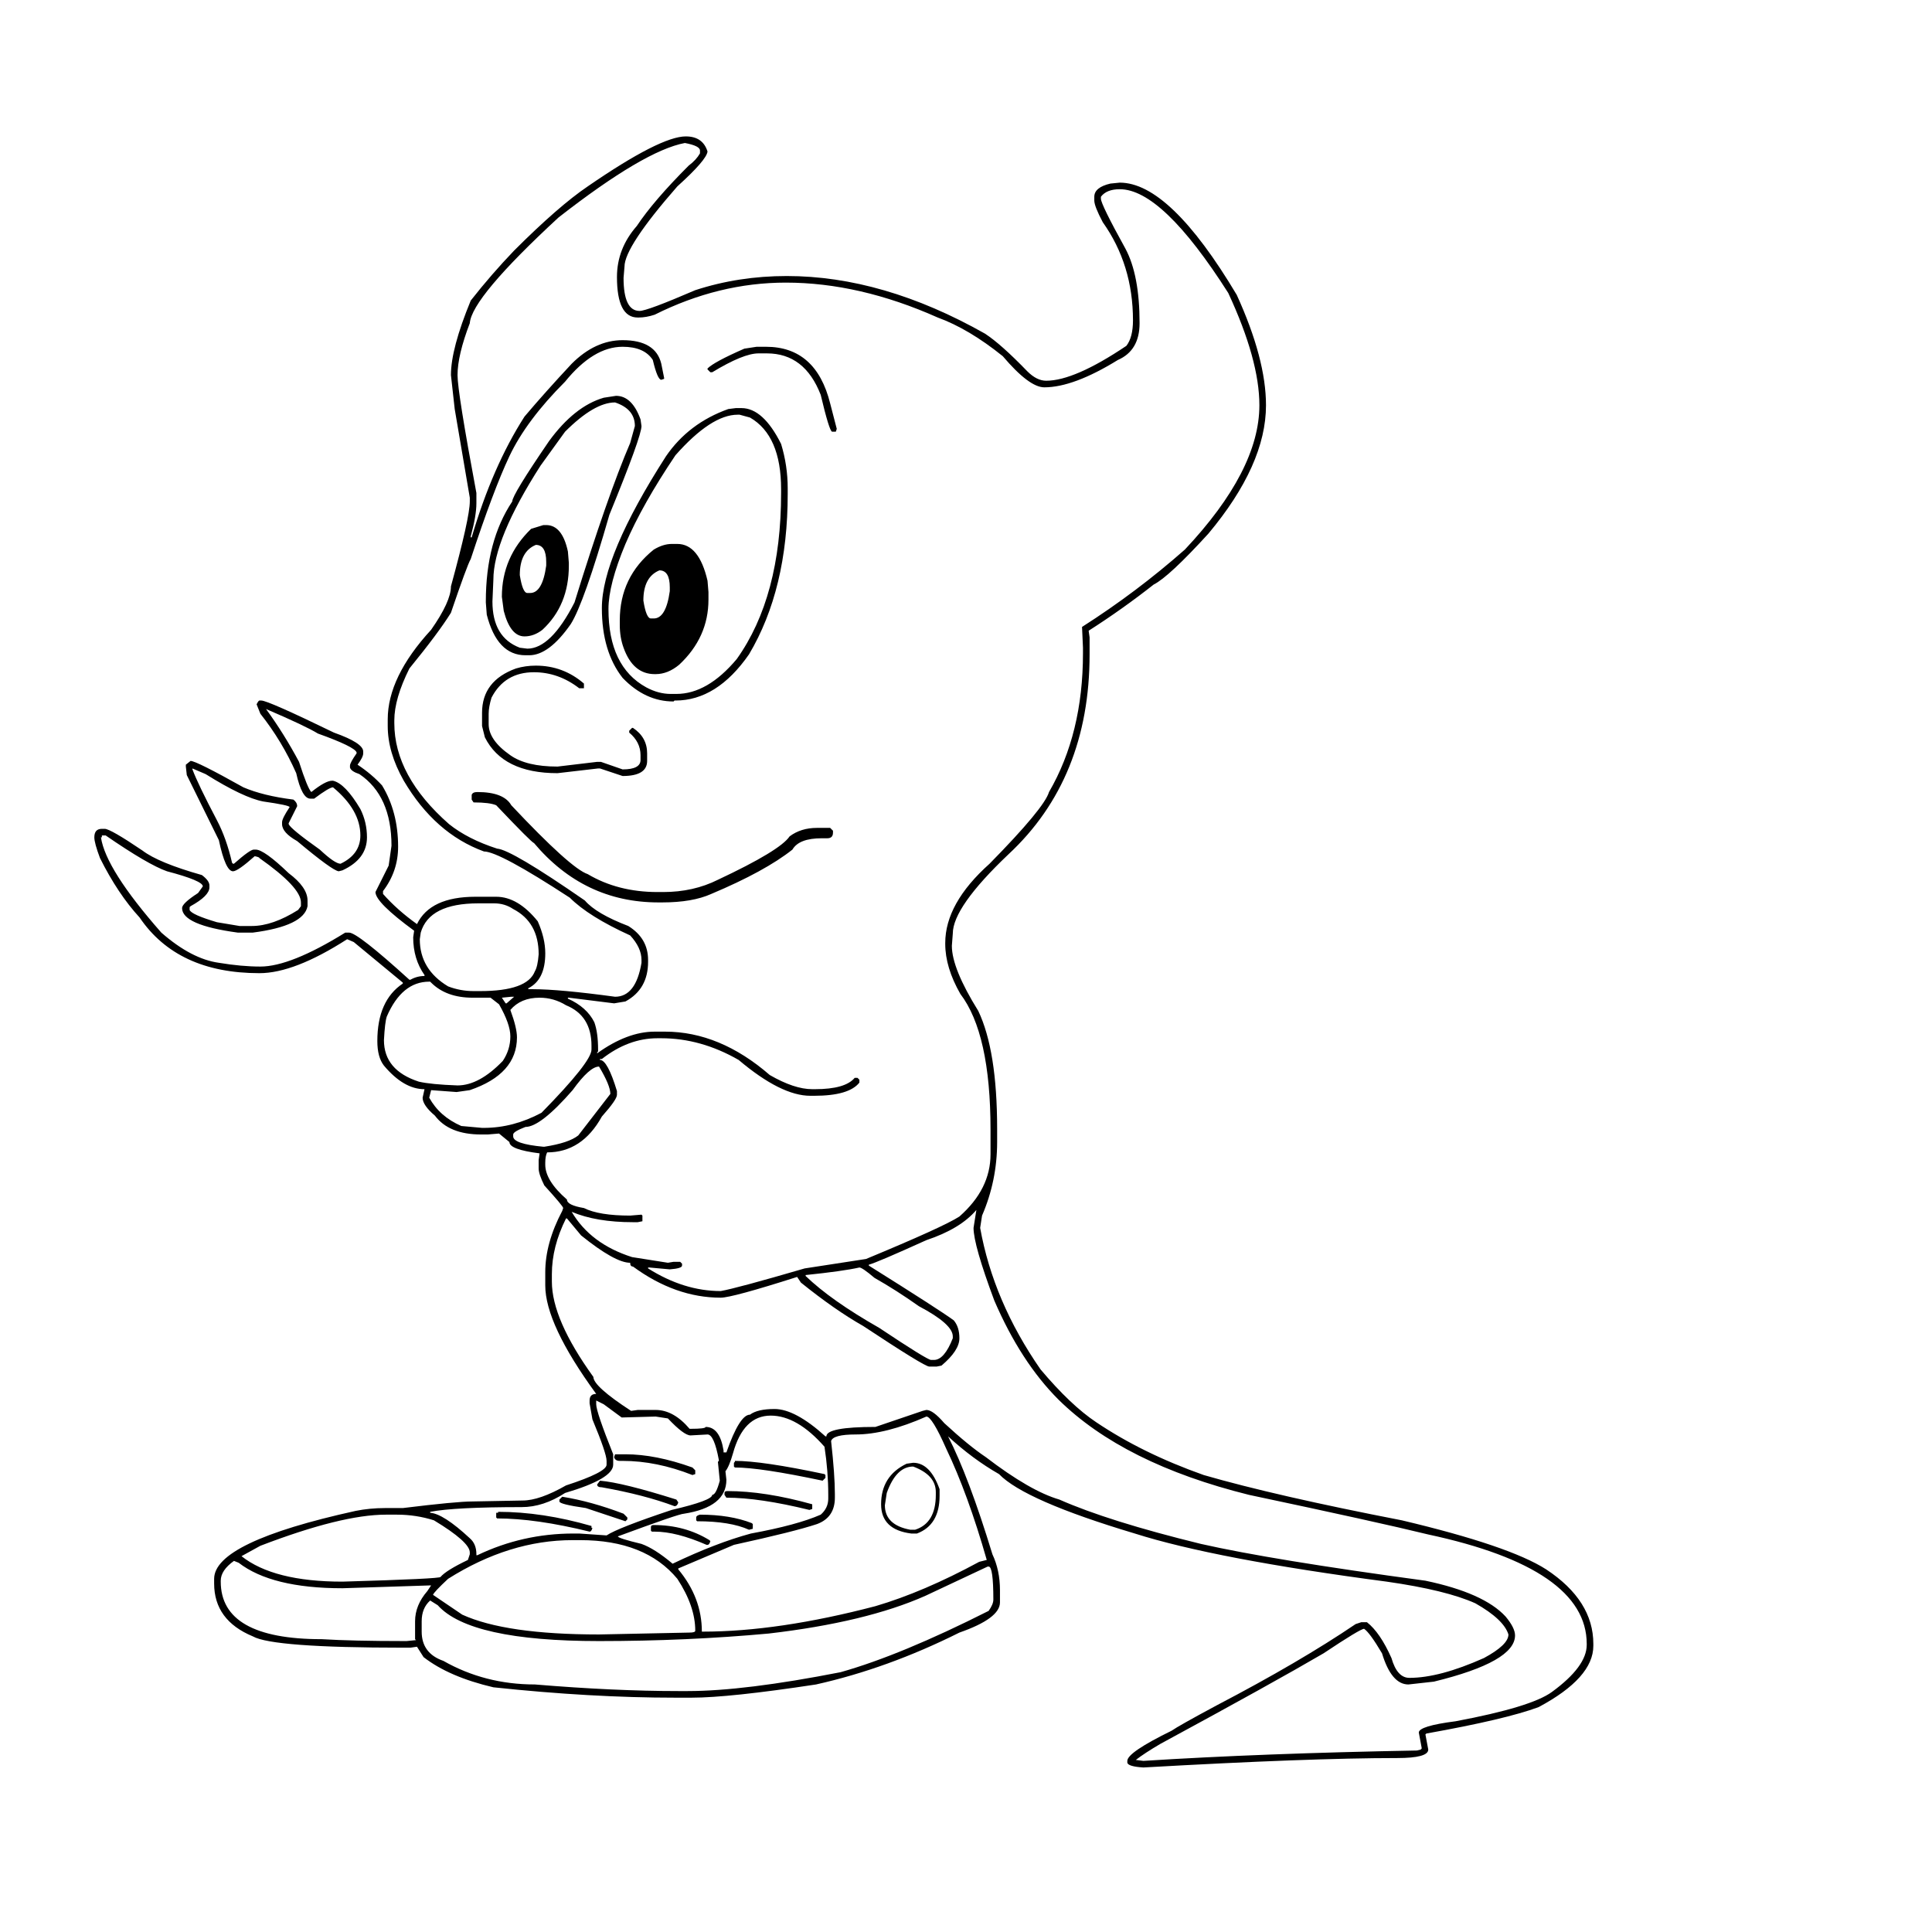 <?xml version="1.0" standalone="no"?>
<!DOCTYPE svg PUBLIC "-//W3C//DTD SVG 1.1//EN" "http://www.w3.org/Graphics/SVG/1.1/DTD/svg11.dtd" >
<svg xmlns="http://www.w3.org/2000/svg" xmlns:xlink="http://www.w3.org/1999/xlink" version="1.1" viewBox="0 -200 1000 1000">
  <g transform="matrix(1 0 0 -1 0 800)">
   <path fill="currentColor"
d="M354.98 929.395c5.859 0 9.603 -2.604 11.23 -7.812c-0.326 -2.93 -5.534 -8.952 -15.625 -18.066c-18.229 -20.833 -27.344 -34.668 -27.344 -41.504l-0.488 -5.859c0 -11.393 2.767 -17.09 8.301 -17.09
c2.604 0 12.207 3.581 28.809 10.742c14.974 4.883 30.762 7.324 47.363 7.324c33.203 0 67.383 -9.928 102.539 -29.785c5.534 -3.581 12.858 -10.091 21.973 -19.531c3.255 -3.255 6.51 -4.883 9.766 -4.883
c9.766 0 23.6 6.022 41.504 18.066c2.279 2.93 3.418 7.324 3.418 13.184c0 19.206 -5.208 36.133 -15.625 50.781c-2.93 5.534 -4.395 9.277 -4.395 11.23v1.953c0 3.255 2.767 5.534 8.301 6.836l4.883 0.488
c17.253 0 37.435 -19.369 60.547 -58.105c10.091 -22.135 15.137 -41.178 15.137 -57.129c0 -20.508 -9.928 -42.643 -29.785 -66.406c-13.672 -14.974 -23.112 -23.763 -28.32 -26.367c-10.742 -8.464 -21.973 -16.439 -33.691 -23.926
l0.488 -3.418v-8.789c0 -42.969 -13.997 -77.474 -41.992 -103.516c-19.206 -18.229 -28.809 -31.901 -28.809 -41.016l-0.488 -6.348c0 -7.812 4.557 -19.043 13.672 -33.691c6.51 -13.672 9.766 -34.017 9.766 -61.035v-6.836
c0 -13.346 -2.604 -26.042 -7.812 -38.086l-0.977 -6.348c4.557 -25.391 14.974 -49.805 31.25 -73.242c10.417 -12.37 20.02 -21.484 28.809 -27.344c15.95 -10.742 34.505 -19.857 55.664 -27.344
c24.74 -7.161 58.919 -14.974 102.539 -23.438c37.109 -8.789 62.012 -17.253 74.707 -25.391c16.276 -10.742 24.414 -23.6 24.414 -38.574v-0.977c0 -11.068 -9.44 -21.647 -28.32 -31.738
c-11.393 -4.232 -30.762 -8.789 -58.105 -13.672l-0.488 -0.488l1.465 -7.812c0 -2.93 -5.371 -4.395 -16.113 -4.395c-30.273 0 -74.056 -1.628 -131.348 -4.883c-5.208 0.326 -7.975 1.139 -8.301 2.441v0.977
c0 2.93 7.65 8.138 22.949 15.625c2.279 1.628 10.091 6.022 23.438 13.184c28.646 14.974 52.572 28.971 71.777 41.992l2.93 0.977h2.93c4.557 -3.581 8.789 -9.766 12.695 -18.555
c1.953 -6.836 5.046 -10.254 9.277 -10.254c10.417 0 23.275 3.418 38.574 10.254c8.464 4.557 12.695 8.626 12.695 12.207c-1.628 5.208 -7.324 10.579 -17.09 16.113c-10.091 4.557 -25.391 8.301 -45.898 11.23
c-59.245 7.812 -102.702 16.113 -130.371 24.902c-38.086 11.393 -61.523 21.647 -70.312 30.762c-9.115 5.208 -17.904 11.719 -26.367 19.531c7.161 -13.997 14.811 -34.342 22.949 -61.035c2.604 -5.534 3.906 -11.719 3.906 -18.555
v-6.348c0 -5.534 -6.999 -10.742 -20.996 -15.625c-24.74 -12.37 -49.479 -21.322 -74.219 -26.855c-29.948 -4.557 -51.432 -6.836 -64.453 -6.836h-8.301c-29.297 0 -60.71 1.79 -94.238 5.371
c-15.3 3.581 -27.344 8.789 -36.133 15.625l-3.418 5.371l-3.418 -0.488h-3.418c-45.247 0 -71.289 1.953 -78.125 5.859c-13.346 5.534 -20.02 14.648 -20.02 27.344v2.441c0 12.695 24.414 24.414 73.242 35.156
c4.883 0.977 9.928 1.465 15.137 1.465h9.277c18.555 2.279 30.599 3.418 36.133 3.418l25.879 0.488c5.859 0 13.346 2.604 22.461 7.812c13.997 4.557 20.996 8.138 20.996 10.742v1.953
c0 2.604 -2.441 9.766 -7.324 21.484l-1.465 8.301v1.465c0 2.279 1.139 3.418 3.418 3.418c-17.578 24.088 -26.367 42.806 -26.367 56.152v6.836c0 10.091 2.93 20.671 8.789 31.738l0.488 1.465
c0 0.651 -3.255 4.557 -9.766 11.719c-1.953 3.906 -2.93 6.836 -2.93 8.789v4.395l0.488 3.418c-10.417 1.302 -15.625 3.255 -15.625 5.859l-5.371 4.395l-5.859 -0.488h-3.418
c-11.068 0 -19.043 3.255 -23.926 9.766c-4.232 3.581 -6.348 6.673 -6.348 9.277l0.977 4.395c-7.161 0 -14.16 4.069 -20.996 12.207c-2.279 2.93 -3.418 7.161 -3.418 12.695c0 13.997 4.395 23.926 13.184 29.785
v0.488l-25.391 20.996l-3.418 1.465c-18.229 -11.719 -33.366 -17.578 -45.41 -17.578c-28.32 0 -48.991 9.603 -62.012 28.809c-7.487 8.138 -14.323 18.392 -20.508 30.762c-1.953 5.208 -2.93 8.789 -2.93 10.742
c0 2.93 1.302 4.395 3.906 4.395h1.465c1.953 0 8.464 -3.743 19.531 -11.23c5.534 -4.232 15.788 -8.464 30.762 -12.695c2.604 -1.953 3.906 -3.743 3.906 -5.371v-0.977c0 -2.93 -3.255 -6.185 -9.766 -9.766
l-0.488 -0.488v-1.465c0.651 -1.628 5.371 -3.743 14.16 -6.348l11.719 -1.953h6.348c7.161 0 15.137 2.767 23.926 8.301l1.465 1.953v1.953c0 5.208 -7.161 12.858 -21.484 22.949
c0 0.326 -0.814 0.651 -2.441 0.977c-5.859 -5.208 -9.603 -7.812 -11.23 -7.812c-2.604 0 -5.046 5.371 -7.324 16.113l-16.602 33.691l-0.488 4.395v0.977l2.441 1.953c1.953 0 11.068 -4.557 27.344 -13.672
c6.836 -2.93 15.462 -5.046 25.879 -6.348c1.302 -0.977 1.953 -2.116 1.953 -3.418l-4.395 -8.789v-0.488c0.651 -1.628 6.022 -6.022 16.113 -13.184c5.208 -4.883 8.789 -7.324 10.742 -7.324
c6.836 3.255 10.254 8.138 10.254 14.648c0 8.789 -4.72 17.09 -14.16 24.902c-1.302 0 -4.557 -1.953 -9.766 -5.859h-1.953c-2.93 0 -5.371 4.395 -7.324 13.184c-4.883 11.068 -11.068 21.322 -18.555 30.762
l-1.953 4.883c0.651 1.302 1.139 1.953 1.465 1.953h0.977c2.279 0 14.811 -5.534 37.598 -16.602c10.091 -3.581 15.137 -6.836 15.137 -9.766v-0.977c0 -1.302 -0.977 -3.255 -2.93 -5.859
c4.883 -3.255 9.115 -6.836 12.695 -10.742c5.534 -9.115 8.301 -19.694 8.301 -31.738c0 -8.464 -2.604 -16.113 -7.812 -22.949v-1.465c4.883 -5.534 10.742 -10.742 17.578 -15.625c4.557 9.44 14.648 14.16 30.273 14.16
h10.742c7.487 0 14.648 -4.232 21.484 -12.695c2.604 -5.859 3.906 -11.393 3.906 -16.602c0 -9.115 -2.93 -15.137 -8.789 -18.066v-0.488h2.441c9.115 0 23.275 -1.302 42.48 -3.906c7.161 0 11.719 5.859 13.672 17.578
v1.465c0 4.232 -1.953 8.464 -5.859 12.695c-14.323 6.51 -24.74 13.021 -31.25 19.531c-24.414 15.95 -39.225 23.926 -44.434 23.926c-16.927 6.185 -30.762 18.392 -41.504 36.621c-5.534 9.766 -8.301 19.206 -8.301 28.32
v3.418c0 14.648 7.487 30.111 22.461 46.387c6.836 9.766 10.254 17.253 10.254 22.461c6.51 23.763 9.766 38.411 9.766 43.945v1.953l-7.812 45.898l-1.953 17.578c0 9.115 3.418 21.973 10.254 38.574
c7.161 9.115 14.648 17.741 22.461 25.879c15.3 15.3 27.995 26.367 38.086 33.203c25.065 17.253 41.992 25.879 50.781 25.879zM236.816 805.859c0 -5.859 3.255 -26.204 9.766 -61.035v-5.371
c0 -4.232 -0.977 -9.928 -2.93 -17.09v-0.488h0.488c7.161 24.414 16.276 45.247 27.344 62.5c7.161 8.464 15.3 17.578 24.414 27.344c8.138 8.138 16.927 12.207 26.367 12.207c11.393 0 18.066 -4.069 20.02 -12.207
l1.465 -7.324v-0.488l-1.465 -0.488c-1.302 0 -2.767 3.418 -4.395 10.254c-2.93 4.557 -8.138 6.836 -15.625 6.836c-10.091 0 -20.02 -6.022 -29.785 -18.066c-13.346 -13.346 -22.949 -26.204 -28.809 -38.574
c-5.534 -11.719 -12.207 -29.46 -20.02 -53.223c-1.302 -2.279 -4.72 -11.556 -10.254 -27.832c-4.232 -6.836 -11.393 -16.439 -21.484 -28.809c-5.208 -10.417 -7.812 -19.369 -7.812 -26.855v-1.465
c0 -18.229 9.44 -35.645 28.32 -52.246c6.51 -5.208 14.811 -9.44 24.902 -12.695c4.883 -0.326 20.02 -9.277 45.41 -26.855c3.906 -4.557 11.393 -8.952 22.461 -13.184c6.836 -4.232 10.254 -10.091 10.254 -17.578
v-0.977c0 -9.44 -3.906 -16.276 -11.719 -20.508l-5.859 -0.977l-23.438 2.93h-0.488v-0.488c6.51 -2.93 11.068 -6.999 13.672 -12.207c1.302 -3.581 1.953 -8.301 1.953 -14.16v-0.977l-0.488 -0.488v-0.488
c10.417 7.487 20.345 11.23 29.785 11.23h5.371c18.88 0 36.947 -7.487 54.199 -22.461c8.464 -4.883 15.788 -7.324 21.973 -7.324h1.465c10.417 0 17.253 1.953 20.508 5.859h1.465l0.977 -0.977v-1.465
c-3.581 -4.557 -11.393 -6.836 -23.438 -6.836h-1.953c-10.091 0 -22.461 6.185 -37.109 18.555c-13.021 7.487 -26.367 11.23 -40.039 11.23h-1.953c-10.091 0 -19.694 -3.581 -28.809 -10.742h-0.977v-0.488
c2.604 0 5.534 -5.371 8.789 -16.113v-1.953c0 -1.628 -2.604 -5.371 -7.812 -11.23c-6.836 -12.37 -16.276 -18.555 -28.32 -18.555c-0.651 -1.302 -0.977 -3.092 -0.977 -5.371v-0.977
c0 -5.534 3.743 -11.556 11.23 -18.066c0 -1.953 2.93 -3.418 8.789 -4.395c5.208 -2.604 13.184 -3.906 23.926 -3.906l5.859 0.488l0.488 -0.488v-2.93l-2.441 -0.488h-2.441
c-12.695 0 -23.275 1.79 -31.738 5.371c6.51 -11.068 16.927 -18.88 31.25 -23.438l18.555 -2.93l2.93 0.488h3.418l0.977 -0.977v-0.977c0 -0.977 -2.116 -1.628 -6.348 -1.953l-10.742 0.977h-0.488v-0.488
c12.37 -7.812 24.902 -11.719 37.598 -11.719c5.534 0.977 20.02 4.883 43.457 11.719l31.738 4.883c26.693 11.068 42.806 18.392 48.34 21.973c10.742 9.44 16.113 20.182 16.113 32.227v12.695
c0 33.203 -5.208 56.641 -15.625 70.312c-5.208 9.115 -7.812 17.741 -7.812 25.879v0.488c0 13.672 7.65 27.344 22.949 41.016c18.88 19.206 29.134 31.576 30.762 37.109c11.719 20.182 17.578 44.108 17.578 71.777v2.93
l-0.488 10.742c18.88 12.044 36.621 25.391 53.223 40.039c25.716 27.344 38.574 52.246 38.574 74.707c0 15.625 -5.371 34.993 -16.113 58.105c-22.787 35.807 -41.504 53.711 -56.152 53.711c-4.557 0 -7.812 -1.302 -9.766 -3.906
v-0.977c0 -1.953 4.232 -10.579 12.695 -25.879c4.883 -9.115 7.324 -21.973 7.324 -38.574c0 -9.44 -3.743 -15.788 -11.23 -19.043c-15.3 -9.44 -27.995 -14.16 -38.086 -14.16c-5.208 0 -12.37 5.371 -21.484 16.113
c-11.719 9.44 -22.949 16.113 -33.691 20.02c-27.018 12.044 -53.223 18.066 -78.613 18.066c-23.112 0 -45.736 -5.534 -67.871 -16.602c-2.93 -0.977 -5.697 -1.465 -8.301 -1.465h-0.488
c-7.161 0 -10.742 6.999 -10.742 20.996c0 9.766 3.418 18.555 10.254 26.367c5.859 8.789 14.811 19.206 26.855 31.25c2.604 1.953 4.557 4.069 5.859 6.348v1.465c0 1.628 -2.604 2.93 -7.812 3.906
c-13.997 -2.604 -35.807 -15.462 -65.43 -38.574c-29.948 -27.669 -45.247 -45.898 -45.898 -54.688c-4.232 -11.068 -6.348 -20.02 -6.348 -26.855zM391.602 820.508h4.883c17.253 0 28.32 -9.766 33.203 -29.297l3.418 -13.184
l-0.488 -1.465h-1.953c-0.977 0.326 -2.93 6.673 -5.859 19.043c-5.534 14.323 -14.811 21.484 -27.832 21.484h-4.395c-5.208 0 -13.184 -3.255 -23.926 -9.766h-0.977l-1.465 1.465v0.488
c2.279 2.279 8.626 5.697 19.043 10.254zM318.848 795.117c5.534 0 9.766 -4.069 12.695 -12.207l0.488 -3.418c0 -3.581 -5.534 -18.88 -16.602 -45.898c-8.789 -30.599 -15.462 -49.479 -20.02 -56.641
c-7.487 -10.742 -14.648 -16.113 -21.484 -16.113h-1.953c-9.766 0 -16.439 6.999 -20.02 20.996l-0.488 6.348v0.488c0 20.833 4.557 38.086 13.672 51.758c0 2.279 6.348 12.695 19.043 31.25
c8.789 12.044 18.229 19.531 28.32 22.461zM254.883 688.672c0 -12.37 4.72 -20.345 14.16 -23.926l3.906 -0.488c8.138 0 16.276 7.975 24.414 23.926c11.393 36.784 20.996 64.29 28.809 82.519l2.441 8.789
c0 5.859 -3.418 9.928 -10.254 12.207c-7.161 0 -15.788 -5.046 -25.879 -15.137l-12.695 -17.578c-16.276 -25.391 -24.414 -45.085 -24.414 -59.082zM380.859 788.77h2.93c7.487 0 14.323 -6.185 20.508 -18.555
c2.279 -7.487 3.418 -15.137 3.418 -22.949v-2.93c0 -32.878 -6.673 -60.547 -20.02 -83.008c-11.068 -15.95 -23.763 -23.926 -38.086 -23.926h-0.488l-0.488 -0.488c-9.766 0 -18.555 4.069 -26.367 12.207
c-7.161 9.115 -10.742 21.159 -10.742 36.133c0 17.904 11.068 44.108 33.203 78.613c7.812 11.393 18.555 19.531 32.227 24.414zM314.941 684.766c0 -19.857 6.51 -33.366 19.531 -40.527c4.232 -2.279 8.464 -3.418 12.695 -3.418
h2.93c10.742 0 21.159 6.022 31.25 18.066c15.3 21.484 22.949 50.13 22.949 85.938v1.953c0 18.555 -5.371 30.924 -16.113 37.109l-5.371 1.465h-0.977c-9.115 0 -19.857 -6.999 -32.227 -20.996
c-11.393 -16.927 -20.02 -32.227 -25.879 -45.898c-5.859 -13.997 -8.789 -25.228 -8.789 -33.691zM281.25 728.223h1.465c5.534 0 9.277 -4.557 11.23 -13.672l0.488 -5.859v-1.465c0 -13.672 -4.557 -24.74 -13.672 -33.203
c-2.93 -2.279 -6.022 -3.418 -9.277 -3.418c-4.883 0 -8.464 4.395 -10.742 13.184l-0.977 7.324c0 13.672 5.046 25.391 15.137 35.156zM269.043 702.344c0.977 -6.185 2.279 -9.277 3.906 -9.277h1.465
c4.232 0 6.999 4.72 8.301 14.16v1.953c0 5.859 -1.79 8.789 -5.371 8.789c-5.534 -2.279 -8.301 -7.487 -8.301 -15.625zM347.656 718.457h2.93c7.487 0 12.695 -6.348 15.625 -19.043l0.488 -5.859v-3.906
c0 -13.021 -5.046 -24.251 -15.137 -33.691c-3.906 -3.255 -7.975 -4.883 -12.207 -4.883h-0.488c-7.487 0 -12.858 4.557 -16.113 13.672c-1.302 3.581 -1.953 7.487 -1.953 11.719v2.441c0 14.974 5.859 27.181 17.578 36.621
c3.255 1.953 6.348 2.93 9.277 2.93zM333.008 689.16c0.977 -6.185 2.279 -9.277 3.906 -9.277h1.465c4.232 0 6.999 4.72 8.301 14.16v1.953c0 5.859 -1.79 8.789 -5.371 8.789
c-5.534 -2.279 -8.301 -7.487 -8.301 -15.625zM277.344 655.469c9.44 0 17.741 -3.092 24.902 -9.277v-2.441h-2.441c-7.161 5.534 -14.974 8.301 -23.438 8.301c-10.091 0 -17.415 -4.395 -21.973 -13.184
c-0.977 -3.255 -1.465 -6.022 -1.465 -8.301v-5.371c0 -5.534 3.743 -10.905 11.23 -16.113c5.534 -3.906 13.672 -5.859 24.414 -5.859l20.508 2.441h1.953l11.23 -3.906c6.185 0 9.277 1.628 9.277 4.883v2.441
c0 4.557 -1.953 8.464 -5.859 11.719v0.977l1.465 1.465h0.488c4.883 -3.255 7.324 -7.65 7.324 -13.184v-3.906c0 -5.208 -4.232 -7.812 -12.695 -7.812l-11.719 3.906h-0.977l-20.996 -2.441
c-18.88 0 -31.413 6.185 -37.598 18.555l-1.465 5.859v6.836c0 11.068 5.859 18.717 17.578 22.949c3.255 0.977 6.673 1.465 10.254 1.465zM137.695 633.008c6.185 -8.464 11.882 -17.578 17.09 -27.344
c2.93 -9.115 5.046 -14.323 6.348 -15.625c4.883 3.906 8.464 5.859 10.742 5.859h0.488c4.232 -0.977 8.952 -5.859 14.16 -14.648c2.279 -4.557 3.418 -9.44 3.418 -14.648
c0 -7.487 -4.232 -13.184 -12.695 -17.09l-1.953 -0.488c-2.279 0.326 -9.44 5.534 -21.484 15.625c-5.208 2.93 -7.812 5.859 -7.812 8.789v0.977c0 1.302 1.302 3.906 3.906 7.812
c0 0.651 -4.557 1.628 -13.672 2.93c-6.836 1.302 -16.764 6.022 -29.785 14.16l-6.836 2.93v-0.488c1.953 -5.208 6.185 -13.997 12.695 -26.367c3.255 -6.185 5.859 -13.509 7.812 -21.973l0.488 -0.488h0.488
c5.534 4.883 8.952 7.324 10.254 7.324h0.977c2.93 0 8.626 -4.069 17.09 -12.207c6.51 -4.883 9.766 -9.603 9.766 -14.16v-2.93c-1.302 -6.836 -10.742 -11.393 -28.32 -13.672h-7.812
c-19.206 2.604 -28.809 6.836 -28.809 12.695c0 1.628 2.767 4.232 8.301 7.812l2.441 3.418c0 1.953 -6.185 4.557 -18.555 7.812c-6.51 2.279 -17.09 8.464 -31.738 18.555h-1.953v-0.977h-0.488
c1.628 -11.068 12.044 -27.506 31.25 -49.316c10.417 -9.115 20.345 -14.323 29.785 -15.625c7.812 -1.302 14.974 -1.953 21.484 -1.953c10.417 0 25.065 5.859 43.945 17.578h1.953c2.93 0 13.346 -8.138 31.25 -24.414h0.488
c2.279 1.302 4.72 1.953 7.324 1.953v0.488c-3.906 5.534 -5.859 12.044 -5.859 19.531l0.488 3.418c-13.346 9.766 -20.02 16.439 -20.02 20.02l6.836 13.672l1.465 10.254c0 17.253 -5.534 29.622 -16.602 37.109
c-2.93 0.977 -4.557 2.116 -4.883 3.418v0.977c0 0.977 1.139 3.092 3.418 6.348v0.488c-0.651 1.953 -7.324 5.208 -20.02 9.766c-4.232 2.604 -13.184 6.836 -26.855 12.695zM247.07 590.039
c9.115 0 14.974 -2.279 17.578 -6.836c20.508 -21.81 33.691 -33.691 39.551 -35.645c10.417 -6.185 22.461 -9.277 36.133 -9.277h2.93c10.417 0 19.857 2.116 28.32 6.348c21.484 10.091 33.854 17.578 37.109 22.461
c3.906 2.93 8.626 4.395 14.16 4.395h6.836l1.465 -1.465v-0.977c0 -1.953 -0.977 -2.93 -2.93 -2.93h-2.93c-7.812 0 -12.858 -1.953 -15.137 -5.859c-9.44 -7.487 -23.438 -15.137 -41.992 -22.949
c-6.51 -2.93 -14.974 -4.395 -25.391 -4.395h-1.953c-25.716 0 -47.2 10.254 -64.453 30.762c-0.651 0 -7.161 6.51 -19.531 19.531c-2.279 0.977 -6.185 1.465 -11.719 1.465l-0.977 1.465v2.441
c0.326 0.977 1.302 1.465 2.93 1.465zM217.285 513.867c0 -10.417 4.883 -18.555 14.648 -24.414c4.232 -1.628 8.626 -2.441 13.184 -2.441h3.418c16.276 0 25.716 3.418 28.32 10.254
c0.977 1.628 1.628 4.557 1.953 8.789c0 11.068 -4.395 18.88 -13.184 23.438c-2.93 1.953 -6.185 2.93 -9.766 2.93h-8.301c-16.927 0 -26.855 -5.046 -29.785 -15.137zM198.73 461.621
c0 -10.417 6.022 -17.578 18.066 -21.484c4.232 -0.977 10.905 -1.628 20.02 -1.953c7.487 0 15.3 4.232 23.438 12.695c2.604 3.906 3.906 8.138 3.906 12.695c0 4.232 -1.953 9.766 -5.859 16.602l-4.395 3.418
h-9.277c-9.115 0 -16.276 2.604 -21.484 7.812l-0.488 0.488h-0.488c-9.44 0 -16.764 -6.022 -21.973 -18.066c-0.651 -1.953 -1.139 -6.022 -1.465 -12.207zM259.766 483.594l1.953 -2.93h0.488l3.906 3.418h-1.465z
M264.16 477.246c2.279 -6.185 3.418 -10.905 3.418 -14.16c0 -12.695 -8.138 -21.81 -24.414 -27.344l-6.836 -0.977l-13.184 0.977l-0.977 -3.906c3.581 -6.51 9.115 -11.393 16.602 -14.648l10.742 -0.977h0.977
c10.091 0 20.02 2.604 29.785 7.812c17.253 17.578 25.879 28.483 25.879 32.715v1.953c0 10.417 -4.395 17.415 -13.184 20.996c-4.232 2.604 -8.789 3.906 -13.672 3.906c-6.51 0 -11.556 -2.116 -15.137 -6.348z
M265.625 412.793v-0.977c0 -2.604 5.208 -4.395 15.625 -5.371h0.488c8.464 1.302 14.323 3.255 17.578 5.859l16.602 21.484c0 2.93 -1.953 7.65 -5.859 14.16c-3.255 0 -7.812 -4.069 -13.672 -12.207
c-11.068 -12.695 -19.206 -19.043 -24.414 -19.043c-4.232 -1.628 -6.348 -2.93 -6.348 -3.906zM449.707 345.41v-0.488c24.414 -15.3 39.062 -24.74 43.945 -28.32c1.953 -2.279 2.93 -5.371 2.93 -9.277
c0 -4.232 -3.092 -8.952 -9.277 -14.16l-2.441 -0.488h-3.906c-1.628 0 -13.021 6.999 -34.18 20.996c-9.766 5.534 -20.508 13.021 -32.227 22.461l-1.953 2.93c-22.461 -7.161 -35.645 -10.742 -39.551 -10.742
c-15.625 0 -30.762 5.371 -45.41 16.113c-0.977 0 -1.465 0.651 -1.465 1.953c-5.208 0 -13.672 4.72 -25.391 14.16l-7.324 8.789h-0.488c-4.883 -9.766 -7.324 -19.369 -7.324 -28.809v-3.906
c0 -13.021 7.161 -29.46 21.484 -49.316c0 -3.255 6.51 -9.115 19.531 -17.578l3.418 0.488h9.277c6.185 0 12.044 -3.255 17.578 -9.766h0.488c5.208 0 7.812 0.326 7.812 0.977c4.883 0 7.975 -4.069 9.277 -12.207
v-0.977h1.465c4.557 13.021 8.626 19.531 12.207 19.531c2.604 1.953 6.836 2.93 12.695 2.93c7.161 0 15.95 -4.72 26.367 -14.16h0.488c0 3.255 8.464 4.883 25.391 4.883l24.414 8.301l1.953 0.488
c2.279 0 5.371 -2.279 9.277 -6.836c8.464 -7.812 15.625 -13.672 21.484 -17.578c15.3 -11.719 27.995 -19.043 38.086 -21.973c16.927 -7.487 41.341 -15.137 73.242 -22.949c24.414 -5.534 63.151 -11.882 116.211 -19.043
c20.182 -4.232 34.017 -10.417 41.504 -18.555c3.255 -3.906 4.883 -7.161 4.883 -9.766c0 -9.115 -13.997 -17.09 -41.992 -23.926l-13.184 -1.465c-5.859 0 -10.417 5.371 -13.672 16.113
c-4.232 7.161 -7.324 11.393 -9.277 12.695c-1.302 0 -8.301 -4.232 -20.996 -12.695c-17.253 -10.091 -45.41 -25.716 -84.473 -46.875c-5.534 -3.255 -9.766 -6.022 -12.695 -8.301l3.906 -0.488
c41.016 2.604 88.216 4.395 141.602 5.371l1.953 0.488l0.488 0.488v0.488l-1.465 7.812c0 2.279 6.348 4.232 19.043 5.859c26.042 4.883 42.643 9.928 49.805 15.137c12.044 8.789 18.066 16.927 18.066 24.414v0.488
c0 26.042 -27.344 44.922 -82.031 56.641c-17.253 4.232 -48.177 11.068 -92.773 20.508c-43.294 10.742 -76.172 27.181 -98.633 49.316c-13.021 13.021 -24.088 30.111 -33.203 51.27c-7.161 19.206 -10.742 31.738 -10.742 37.598
l1.465 9.277c-5.534 -6.51 -14.16 -11.719 -25.879 -15.625c-17.253 -7.812 -27.181 -12.044 -29.785 -12.695zM416.992 340.039v-0.488c8.789 -8.464 21.484 -17.415 38.086 -26.855c16.602 -11.068 25.553 -16.602 26.855 -16.602
h1.465c3.581 0 6.836 3.743 9.766 11.23v0.977c0 4.232 -5.859 9.44 -17.578 15.625c-7.812 5.534 -15.462 10.417 -22.949 14.648c-4.232 3.581 -6.836 5.371 -7.812 5.371
c-5.859 -1.302 -15.137 -2.604 -27.832 -3.906zM308.594 275.098v-1.953c0 -2.604 2.93 -11.23 8.789 -25.879v-5.371c0 -4.883 -8.301 -9.766 -24.902 -14.648c-7.487 -4.883 -14.974 -7.324 -22.461 -7.324
c-23.112 0 -38.9 -0.814 -47.363 -2.441v-0.488c4.557 -0.326 11.393 -4.72 20.508 -13.184c2.279 -1.953 3.418 -4.72 3.418 -8.301v-0.488h0.488c15.625 7.487 32.227 11.23 49.805 11.23h2.93l14.16 -0.977
c3.906 2.604 15.137 6.999 33.691 13.184c13.997 3.255 20.996 5.859 20.996 7.812c1.302 0 2.604 2.441 3.906 7.324l-0.977 9.766l0.488 0.488v0.488c-1.628 8.789 -3.581 13.184 -5.859 13.184l-8.789 -0.488
c-2.279 0 -6.185 2.93 -11.719 8.789l-6.348 0.977l-17.578 -0.488l-9.277 6.836zM375.488 238.477l0.488 -4.395c0 -9.44 -7.324 -15.3 -21.973 -17.578c-1.628 0 -13.021 -3.906 -34.18 -11.719
c0 -0.651 4.069 -1.953 12.207 -3.906c4.557 -1.628 9.928 -5.046 16.113 -10.254c14.974 7.161 28.483 12.37 40.527 15.625c15.95 2.93 27.995 6.185 36.133 9.766c2.604 2.279 3.906 5.046 3.906 8.301v1.953
c0 8.138 -0.651 16.439 -1.953 24.902c-9.44 10.742 -18.717 16.113 -27.832 16.113c-9.44 0 -15.95 -6.51 -19.531 -19.531c-1.302 -4.557 -2.604 -7.65 -3.906 -9.277zM430.176 254.102
c1.302 -11.719 1.953 -20.833 1.953 -27.344v-1.953c0 -6.836 -3.092 -11.393 -9.277 -13.672c-7.812 -2.604 -22.135 -6.185 -42.969 -10.742l-28.809 -12.207v-0.488c8.138 -9.766 12.207 -20.508 12.207 -32.227h0.488
c26.042 0 55.827 4.395 89.356 13.184c16.602 4.883 34.505 12.533 53.711 22.949l3.906 0.977c-6.51 22.787 -13.509 41.992 -20.996 57.617c-4.883 11.068 -8.301 16.602 -10.254 16.602
c-13.997 -6.185 -26.204 -9.277 -36.621 -9.277c-7.812 0 -12.044 -1.139 -12.695 -3.418zM318.359 247.266h5.371c10.417 0 21.973 -2.279 34.668 -6.836l1.465 -1.465v-1.953l-1.465 -0.488
c-12.37 4.883 -24.414 7.324 -36.133 7.324h-1.465c-1.628 0 -2.604 0.651 -2.93 1.953zM380.371 243.848c9.44 0 24.902 -2.279 46.387 -6.836l0.488 -0.488v-1.465l-1.465 -1.465
c-21.484 4.557 -36.621 6.836 -45.41 6.836l-0.488 0.488v1.953l0.488 0.488zM472.656 242.871c5.859 0 10.417 -4.557 13.672 -13.672v-3.418c0 -10.091 -3.906 -16.602 -11.719 -19.531h-2.93
c-10.417 1.302 -15.625 6.348 -15.625 15.137c0 9.766 4.395 16.764 13.184 20.996zM458.008 220.898c0 -6.836 4.395 -11.068 13.184 -12.695h2.441c7.161 2.279 10.742 8.301 10.742 18.066v1.465
c0 5.859 -3.906 10.254 -11.719 13.184c-5.859 0 -10.417 -4.557 -13.672 -13.672zM310.547 233.594c7.812 -0.651 20.996 -3.906 39.551 -9.766l0.977 -1.465c-0.326 -1.302 -0.977 -1.953 -1.953 -1.953
c-10.417 3.906 -22.949 7.161 -37.598 9.766c-1.628 0 -2.441 0.488 -2.441 1.465zM376.465 228.223c13.021 0 27.669 -2.279 43.945 -6.836v-2.441l-1.465 -0.488c-17.253 4.232 -31.576 6.348 -42.969 6.348l-0.977 1.465
v0.977c0 0.651 0.488 0.977 1.465 0.977zM291.016 225.293c10.091 -1.628 20.671 -4.557 31.738 -8.789l1.953 -1.953v-0.977l-0.977 -0.977l-20.508 6.836c-9.115 1.302 -13.672 2.441 -13.672 3.418v0.977z
M257.812 217.48c15.3 0 31.413 -2.441 48.34 -7.324v-0.977h0.488c-0.326 -1.302 -0.814 -1.953 -1.465 -1.953c-18.555 4.557 -34.505 6.836 -47.852 6.836l-0.488 0.488v2.441h0.977zM125 194.531
c11.068 -8.789 28.483 -13.184 52.246 -13.184c33.854 0.977 50.781 1.79 50.781 2.441c1.953 2.279 6.673 5.208 14.16 8.789l0.977 2.93v0.977c0 3.581 -6.185 9.115 -18.555 16.602
c-6.185 1.953 -12.533 2.93 -19.043 2.93h-5.859c-15.3 0 -36.947 -5.371 -64.941 -16.113zM362.305 216.016c10.417 0 19.369 -1.465 26.855 -4.395l0.488 -0.488v-2.441l-1.953 -0.488
c-6.51 2.93 -15.462 4.395 -26.855 4.395l-0.488 0.488v1.465c0 0.651 0.651 1.139 1.953 1.465zM338.379 210.645c10.742 0 20.345 -2.604 28.809 -7.812l0.488 -0.488
c-0.326 -1.302 -0.814 -1.953 -1.465 -1.953h-0.488c-10.417 4.557 -19.369 6.836 -26.855 6.836h-1.465l-0.488 0.488v1.953c0 0.651 0.488 0.977 1.465 0.977zM224.121 174.512l15.137 -10.254
c14.974 -6.836 38.574 -10.254 70.801 -10.254l46.875 0.977c1.953 0 2.93 0.326 2.93 0.977c0 8.464 -3.092 17.415 -9.277 26.855c-11.068 13.346 -27.832 20.02 -50.293 20.02h-3.906
c-21.81 0 -43.294 -6.673 -64.453 -20.02c-4.883 -4.557 -7.487 -7.324 -7.812 -8.301zM114.258 181.836v-0.488c0 -19.857 17.415 -29.785 52.246 -29.785c10.742 -0.651 25.065 -0.977 42.969 -0.977h0.977l4.883 0.488
l-0.488 0.488v9.277c0 5.534 2.116 10.742 6.348 15.625l1.953 2.93h-0.488l-45.41 -1.465c-24.414 0 -42.318 4.395 -53.711 13.184l-2.441 0.977c-4.557 -3.255 -6.836 -6.673 -6.836 -10.254zM310.059 150.586
c-44.596 0 -72.428 6.185 -83.496 18.555l-3.906 2.441c-2.93 -2.604 -4.395 -6.185 -4.395 -10.742v-5.371c0 -7.487 3.743 -12.533 11.23 -15.137c14.323 -8.138 30.111 -12.207 47.363 -12.207
c27.344 -2.279 52.083 -3.418 74.219 -3.418h4.883c19.531 0 45.898 3.255 79.102 9.766c20.833 5.859 46.387 16.439 76.66 31.738c1.628 2.279 2.441 4.232 2.441 5.859c0 11.393 -0.814 17.09 -2.441 17.09h-0.488
l-32.227 -15.137c-20.508 -9.115 -47.526 -15.625 -81.055 -19.531c-28.32 -2.604 -57.617 -3.906 -87.891 -3.906z" />
  </g>

</svg>
